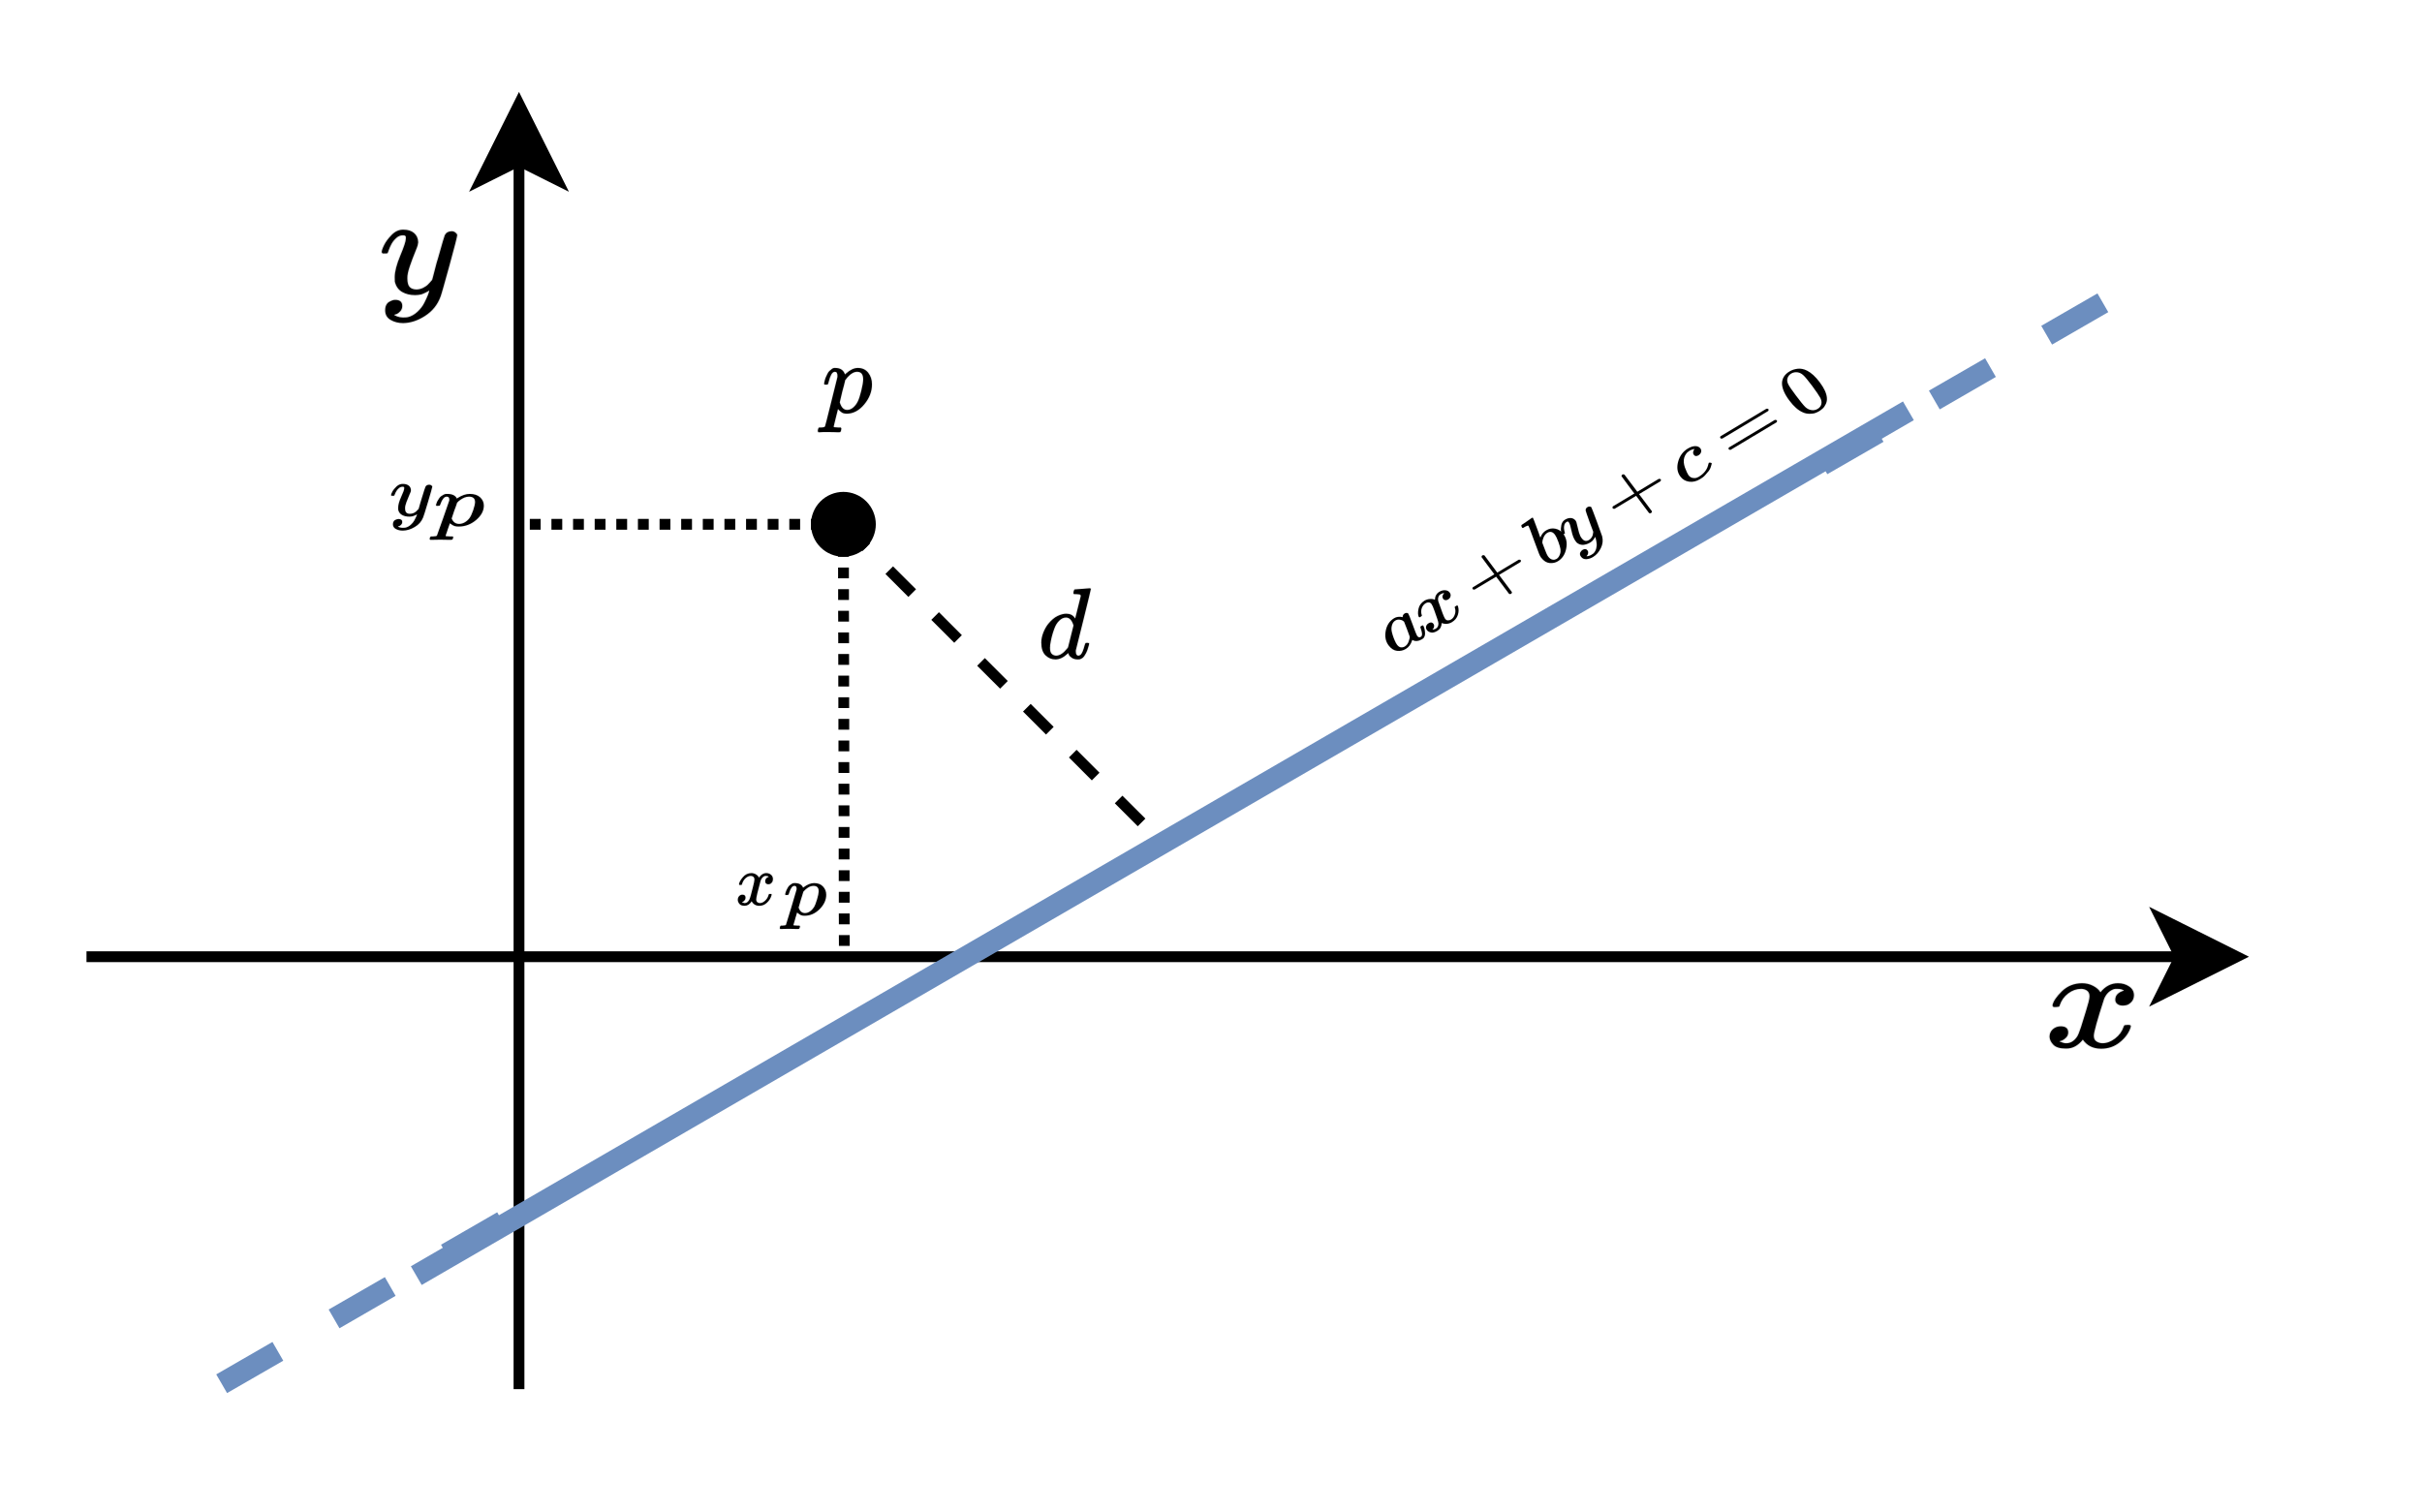 <?xml version="1.0" encoding="UTF-8" standalone="no"?>
<svg 
   width="168pt"
   height="104.88pt"
   viewBox="0 0 168 104.88"
   version="1.1"
   id="svg65"
   xmlns="http://www.w3.org/2000/svg"
   xmlns:svg="http://www.w3.org/2000/svg" content="%3Cmxfile%20host%3D%22app.diagrams.net%22%20modified%3D%222022-09-08T10%3A57%3A49.348Z%22%20agent%3D%225.0%20(X11%3B%20Linux%20x86_64)%20AppleWebKit%2F537.36%20(KHTML%2C%20like%20Gecko)%20Chrome%2F104.0.0.0%20Safari%2F537.36%22%20version%3D%2220.2.8%22%20etag%3D%22s2ihhKYP_UrUX2OHoMoJ%22%20type%3D%22device%22%3E%3Cdiagram%20id%3D%22LfcBObEYhQAdBskmr8XN%22%3E7Zlbc9sqEIB%2FjR%2BbAaGbH%2BskbR%2FamcykMz3n6QyRsEUjCw3CidVff0CAJYTcuK2VJtO%2BJGLFRbvfsrvgBbrc7t9zXBefWE7KRQDy%2FQJdLYIgBZH8qwStFgRJkGjJhtNcy2AvuKXfiBECI93RnDROR8FYKWjtCjNWVSQTjgxzzh7dbmtWuqvWeEM8wW2GS1%2F6heaiMHpZLZT8A6Gbwq4M46V%2Bc4ez%2Bw1nu8qsV7GK6DdbbKcxkzcFztmjFnVqo%2BsFuuSMCf203V%2BSUpnVWkzb5t2Rt4dP5qQSpwwI9IAHXO6M1ua7RGvNoDSpTTfCBdlPGR%2Ff2e7A%2FwR4UEz6CmFbIngru9iJguWFcRXjKW9gZH3gsTd8AE2vYmh0ux42sDeH%2BXut5YNRfNoIyNO5g0fUa7BAK8ZFwTaswuVHxmophFL4lQjRGqfFO8GkqBDb0rzNcVN041WjEZzdH3xISUiVv1UeKpudc3SSd1R9Ybci2VPxj3q%2BiBEy7X%2B7dgJs%2B2o%2F6HzVDho3hFNpBMKNTKtHcs%2Fde0QWO9vxzNmGPjZOSizogzvXlPnN0BtG5So9bgAc2MkIoMB8Q4QZNPTc0TypO000mkZr4k3TucJBmZO8I3x6iwxwZiVuGpq53uC606k4fNMPdoPVd7gZrOwXCYWuZb0tdsS0R%2Bd5guxPIIn%2BGCSt6%2Bw%2FiiAYbbbxPOdDEk8gkTsn3Ot%2FHh%2BZR4RLBJd0Uylc0uQqdK1UtqEyHb81L7Y0z9XwFScN%2FWYyjqJXq%2B%2FvNIpWi%2BhKzSUDcqNjcx%2BAL1nJeB9x1zLcjkQymQlMq1HgnMh6JziGHRC5uS3xE1s84TfoDGktOYKk%2FVORPIPNUz8QyaBya5p9IXHdS1e%2Fu9hQw2%2BwkISrbkQA4EsrGkYpab7MsvwuP2O%2B8wKbNr%2BPcS13gpkxPYHqi%2BKXgAuQLtM0iUMQhssQjbLSRRiDOAlhlCCAwrng2kPF9%2BoGeSCr1eMjbrsYplDcE5EVxqwmhMU2xhF%2B%2FUB0qIOTcW8ipg2Dpa5FBBbD4Dmo33XoHVT0q6bC9Wem7aHHz5C2YjdrocjLWnAigsIzRFAIj6Wt%2F%2BrXlLgG2zWeh1HiILKp54mC9BznZTh1a9AVe38RuYjQ0mEUh8%2FHCB1hlL9SQumzBLrQL89nIzR1saDQvNY9NBOh0CUEk%2BcjNHXPoNBgeaqV80vtwF17eMzUk%2BqlDt2vkmBsixHK1NpvEJjpUDy6lkD%2BrkvnYjp1UXH87sjY6OjF0dCeiwDlmKTrzDO%2BfBNnKblbe4V98JIvn2wSg%2B4GHFd5p15GHX4fGVGfodCfuvr4vZCdI99LJw5jF7kt%2F3%2BYeDqqUecjnv4l%2FkvE3RP5T9%2F5jwpeCKIzEZfN%2FldR3b3%2F1Rld%2Fw8%3D%3C%2Fdiagram%3E%3C%2Fmxfile%3E">
  <defs
     id="defs5">
    <clipPath
       id="clip-0">
      <path
         clip-rule="nonzero"
         d="M 7 7 L 154 7 L 154 103.5 L 7 103.5 Z M 7 7 "
         id="path2" />
    </clipPath>
  </defs>
  <path
     fill-rule="nonzero"
     fill="rgb(0%, 0%, 0%)"
     fill-opacity="1"
     d="M 58.766 36.109 L 60.355 37.699 L 59.824 38.23 L 58.234 36.641 M 61.945 39.293 L 63.539 40.883 L 63.008 41.414 L 61.418 39.82 M 65.129 42.473 L 66.719 44.066 L 66.191 44.594 L 64.598 43.004 M 68.312 45.656 L 69.902 47.246 L 69.371 47.777 L 67.781 46.188 M 71.492 48.836 L 73.086 50.43 L 72.555 50.961 L 70.961 49.367 M 74.676 52.02 L 76.266 53.609 L 75.734 54.141 L 74.145 52.551 M 77.855 55.203 L 79.449 56.793 L 78.918 57.324 L 77.328 55.73 M 81.039 58.383 L 81.266 58.609 L 80.734 59.141 L 80.508 58.914 "
     id="path7" />
  <path
     fill="none"
     stroke-width="1"
     stroke-linecap="butt"
     stroke-linejoin="miter"
     stroke="rgb(0%, 0%, 0%)"
     stroke-opacity="1"
     stroke-miterlimit="10"
     d="M 47.5 128 L 47.5 14.37 "
     transform="matrix(0.75, 0, 0, 0.75, 0.375, 0.375)"
     id="path9" />
  <path
     fill-rule="nonzero"
     fill="rgb(0%, 0%, 0%)"
     fill-opacity="1"
     stroke-width="1"
     stroke-linecap="butt"
     stroke-linejoin="miter"
     stroke="rgb(0%, 0%, 0%)"
     stroke-opacity="1"
     stroke-miterlimit="10"
     d="M 47.5 9.12 L 51 16.12 L 47.5 14.37 L 44 16.12 Z M 47.5 9.12 "
     transform="matrix(0.75, 0, 0, 0.75, 0.375, 0.375)"
     id="path11" />
  <path
     fill="none"
     stroke-width="1"
     stroke-linecap="butt"
     stroke-linejoin="miter"
     stroke="rgb(0%, 0%, 0%)"
     stroke-opacity="1"
     stroke-miterlimit="10"
     d="M 7.5 88 L 201.13 88 "
     transform="matrix(0.75, 0, 0, 0.75, 0.375, 0.375)"
     id="path13" />
  <path
     fill-rule="nonzero"
     fill="rgb(0%, 0%, 0%)"
     fill-opacity="1"
     stroke-width="1"
     stroke-linecap="butt"
     stroke-linejoin="miter"
     stroke="rgb(0%, 0%, 0%)"
     stroke-opacity="1"
     stroke-miterlimit="10"
     d="M 206.38 88 L 199.38 91.5 L 201.13 88 L 199.38 84.5 Z M 206.38 88 "
     transform="matrix(0.75, 0, 0, 0.75, 0.375, 0.375)"
     id="path15" />
  <path
     fill-rule="nonzero"
     fill="rgb(0%, 0%, 0%)"
     fill-opacity="1"
     stroke-width="10.169"
     stroke-linecap="butt"
     stroke-linejoin="miter"
     stroke="rgb(0%, 0%, 0%)"
     stroke-opacity="0.137"
     stroke-miterlimit="4"
     d="M 51.97 289.06 C 56.605 316.989 74.811 349.245 105.926 385.828 C 137.373 422.804 176.102 441.292 222.114 442.079 C 245.285 442.079 266.801 436.178 286.001 423.984 C 305.2 412.183 319.764 396.842 329.033 379.14 C 356.838 420.837 390.602 442.079 429.994 442.079 C 454.82 442.079 476.005 434.605 493.88 420.05 C 512.086 405.496 521.355 385.828 522.017 361.046 C 522.017 341.771 517.382 326.036 508.114 313.842 C 498.514 302.041 489.577 294.567 480.97 291.813 C 472.364 289.453 464.751 287.88 458.13 287.88 C 445.22 287.88 434.959 291.813 427.014 298.894 C 419.07 306.368 415.098 315.809 415.098 328.003 C 415.098 358.685 431.649 379.534 465.082 390.941 C 457.799 399.595 444.227 403.922 425.028 403.922 C 416.422 403.922 410.132 403.529 406.16 401.956 C 380.672 391.335 362.135 369.306 349.887 335.87 C 310.165 188.751 289.973 102.604 289.973 77.822 C 289.973 59.334 295.269 45.96 305.862 38.092 C 316.785 29.832 328.371 25.898 340.95 25.898 C 365.776 25.898 389.94 36.912 414.105 58.941 C 437.938 80.969 454.489 108.111 463.095 139.974 C 465.082 146.661 467.068 150.202 469.054 150.988 C 471.04 151.775 476.336 152.168 484.943 152.955 L 488.915 152.955 C 498.845 152.955 504.142 150.202 504.142 145.088 C 504.142 144.301 503.48 140.761 502.156 134.074 C 491.232 95.917 470.709 62.481 439.924 32.979 C 409.47 3.476 373.72 -11.078 333.005 -11.078 C 286.332 -11.078 250.913 10.163 227.079 51.86 C 199.605 10.557 168.489 -9.898 133.07 -9.898 L 127.112 -9.898 C 94.341 -9.898 70.838 -1.244 56.936 16.064 C 43.033 33.372 35.751 51.86 35.088 71.135 C 35.088 92.377 41.378 109.685 53.957 123.059 C 66.535 136.434 81.762 143.121 98.975 143.121 C 127.774 143.121 142.007 128.96 142.007 101.031 C 142.007 87.656 138.035 75.855 130.091 66.021 C 122.146 56.187 114.202 49.5 106.919 45.96 C 99.637 42.813 95.334 40.846 94.01 40.846 L 91.031 40.059 C 91.031 39.272 93.017 38.092 96.989 36.126 C 100.961 34.159 106.257 31.798 112.878 29.045 C 119.829 26.291 126.119 25.505 132.077 25.898 C 155.91 25.898 176.764 40.846 193.977 71.135 C 199.936 81.756 207.549 104.178 217.149 139.187 C 226.417 173.804 235.686 209.6 244.954 246.97 C 254.223 284.339 259.519 306.368 260.843 313.055 C 264.484 331.15 266.139 344.131 266.139 351.998 C 266.139 370.486 260.843 383.861 250.913 392.121 C 240.982 399.989 229.727 403.922 217.149 403.922 C 190.336 403.922 165.179 393.302 142.007 372.06 C 118.505 350.818 102.285 323.282 93.017 289.846 C 91.693 283.946 90.038 280.799 88.051 280.012 C 86.065 279.226 80.769 278.832 72.163 278.045 L 57.929 278.045 C 53.957 281.979 51.97 285.519 51.97 289.06 Z M 51.97 289.06 "
     transform="matrix(0.012, 0, 0, -0.01, 141.75, 72.64)"
     id="path17" />
  <path
     fill-rule="nonzero"
     fill="rgb(0%, 0%, 0%)"
     fill-opacity="1"
     stroke-width="11.2"
     stroke-linecap="butt"
     stroke-linejoin="miter"
     stroke="rgb(0%, 0%, 0%)"
     stroke-opacity="0.133"
     stroke-miterlimit="4"
     d="M 21.146 286.817 C 21.146 296.189 25.886 312.309 36.094 335.176 C 45.938 357.668 61.979 381.285 83.854 406.026 C 106.094 430.768 130.521 442.764 157.865 442.014 C 185.208 442.014 207.448 434.517 223.854 419.147 C 240.625 403.777 249.375 382.409 250.104 355.044 C 248.646 342.298 247.552 335.176 246.823 334.051 C 246.823 332.177 241.719 316.807 231.146 287.942 C 220.208 259.452 209.271 226.838 197.969 190.85 C 186.667 154.863 181.198 126.372 181.927 105.005 C 181.927 76.514 186.667 56.271 196.146 45.025 C 205.261 33.779 219.479 27.781 238.073 27.031 C 253.386 27.031 267.604 30.78 281.094 37.903 C 294.219 45.4 304.792 52.898 312.083 61.145 C 319.375 69.017 328.49 79.888 339.063 94.133 C 339.063 94.508 340.521 101.256 344.167 114.002 C 347.448 126.747 351.823 146.24 358.021 172.856 C 363.854 199.847 370.417 224.214 376.979 247.081 C 402.5 347.172 416.354 399.279 418.906 404.152 C 427.656 422.146 441.875 431.143 461.927 431.143 C 470.677 431.143 477.604 428.519 483.073 424.02 C 488.177 419.147 491.823 415.398 494.01 412.024 C 495.833 408.65 496.563 405.652 495.833 403.027 C 495.833 394.405 479.792 324.304 446.979 193.099 C 414.167 61.52 395.573 -10.456 390.833 -22.827 C 372.24 -78.307 340.156 -122.167 293.854 -155.156 C 247.917 -187.77 201.979 -204.264 156.042 -205.014 C 126.146 -205.014 99.531 -197.517 76.927 -182.897 C 54.323 -168.277 43.021 -146.159 43.021 -116.919 C 43.021 -102.299 45.208 -89.929 49.948 -80.182 C 54.688 -70.06 60.886 -62.563 68.906 -58.064 C 76.927 -53.191 83.49 -49.817 88.958 -47.943 C 94.427 -46.069 99.896 -44.944 106.094 -44.944 C 135.261 -44.944 149.844 -58.814 149.844 -86.93 C 149.844 -100.425 145.833 -112.046 138.177 -122.167 C 130.156 -131.914 122.5 -138.662 114.844 -142.036 C 107.552 -145.409 103.177 -146.909 102.083 -146.909 L 99.167 -148.034 C 100.261 -151.407 106.823 -155.156 118.125 -160.029 C 129.427 -164.528 140.729 -167.152 152.031 -167.152 L 160.052 -167.152 C 171.354 -167.152 180.104 -166.402 185.938 -164.903 C 208.177 -158.905 228.229 -146.159 246.823 -127.041 C 265.781 -107.547 280 -86.93 289.844 -65.187 C 300.052 -43.07 307.708 -24.326 313.177 -8.956 C 318.281 6.413 320.833 16.16 320.833 21.033 L 315 16.91 C 310.99 14.286 304.792 10.537 296.042 6.039 C 287.292 1.165 278.542 -2.583 270.156 -5.957 C 256.667 -9.331 243.542 -10.831 231.146 -10.831 C 200.156 -10.831 173.177 -3.708 149.844 10.912 C 126.511 25.532 111.198 49.149 103.906 82.137 C 103.177 86.636 103.177 97.132 103.177 112.877 C 103.177 151.114 114.844 200.597 138.177 262.076 C 161.511 323.18 173.177 362.166 173.177 379.036 C 173.177 379.785 173.177 380.16 173.177 380.91 C 173.177 386.908 173.177 391.032 173.177 392.906 C 173.177 395.155 171.719 397.404 169.167 400.028 C 166.25 402.653 162.604 404.152 157.865 404.152 L 153.854 404.152 C 138.542 404.152 124.688 397.779 111.927 385.034 C 99.167 372.288 89.323 358.793 82.031 344.173 C 74.74 329.178 68.906 315.308 64.896 302.187 C 60.886 288.692 58.333 281.194 56.875 280.07 C 55.781 278.57 50.313 277.82 40.833 277.82 L 26.979 277.82 C 22.969 281.944 21.146 284.943 21.146 286.817 Z M 21.146 286.817 "
     transform="matrix(0.011, 0, 0, -0.01, 26.25, 20.36)"
     id="path19" />
  <path
     fill-rule="nonzero"
     fill="rgb(0%, 0%, 0%)"
     fill-opacity="1"
     d="M 58.5 36.75 L 57.75 36.75 L 57.75 36 L 58.5 36 M 57 36.75 L 56.25 36.75 L 56.25 36 L 57 36 M 55.5 36.75 L 54.75 36.75 L 54.75 36 L 55.5 36 M 54 36.75 L 53.25 36.75 L 53.25 36 L 54 36 M 52.5 36.75 L 51.75 36.75 L 51.75 36 L 52.5 36 M 51 36.75 L 50.25 36.75 L 50.25 36 L 51 36 M 49.5 36.75 L 48.75 36.75 L 48.75 36 L 49.5 36 M 48 36.75 L 47.25 36.75 L 47.25 36 L 48 36 M 46.5 36.75 L 45.75 36.75 L 45.75 36 L 46.5 36 M 45 36.75 L 44.25 36.75 L 44.25 36 L 45 36 M 43.5 36.75 L 42.75 36.75 L 42.75 36 L 43.5 36 M 42 36.75 L 41.25 36.75 L 41.25 36 L 42 36 M 40.5 36.75 L 39.75 36.75 L 39.75 36 L 40.5 36 M 39 36.75 L 38.25 36.75 L 38.25 36 L 39 36 M 37.5 36.75 L 36.75 36.75 L 36.75 36 L 37.5 36 "
     id="path21" />
  <path
     fill-rule="nonzero"
     fill="rgb(0%, 0%, 0%)"
     fill-opacity="1"
     d="M 58.875 36.375 L 58.875 37.125 L 58.125 37.125 L 58.125 36.375 M 58.879 37.875 L 58.879 38.625 L 58.129 38.625 L 58.129 37.875 M 58.883 39.375 L 58.883 40.125 L 58.133 40.125 L 58.133 39.375 M 58.887 40.875 L 58.887 41.625 L 58.137 41.625 L 58.137 40.875 M 58.887 42.375 L 58.891 43.125 L 58.141 43.125 L 58.137 42.375 M 58.891 43.875 L 58.895 44.625 L 58.145 44.625 L 58.141 43.875 M 58.895 45.375 L 58.898 46.125 L 58.148 46.125 L 58.145 45.375 M 58.898 46.875 L 58.898 47.625 L 58.148 47.625 L 58.148 46.875 M 58.902 48.375 L 58.902 49.125 L 58.152 49.125 L 58.152 48.375 M 58.906 49.875 L 58.906 50.625 L 58.156 50.625 L 58.156 49.875 M 58.91 51.375 L 58.91 52.125 L 58.16 52.125 L 58.16 51.375 M 58.91 52.875 L 58.914 53.625 L 58.164 53.625 L 58.16 52.875 M 58.914 54.375 L 58.918 55.125 L 58.168 55.125 L 58.164 54.375 M 58.918 55.875 L 58.922 56.625 L 58.172 56.625 L 58.168 55.875 M 58.922 57.375 L 58.922 58.125 L 58.172 58.125 L 58.172 57.375 M 58.926 58.875 L 58.926 59.625 L 58.176 59.625 L 58.176 58.875 M 58.93 60.375 L 58.93 61.125 L 58.18 61.125 L 58.18 60.375 M 58.934 61.875 L 58.934 62.625 L 58.184 62.625 L 58.184 61.875 M 58.934 63.375 L 58.938 64.125 L 58.188 64.125 L 58.184 63.375 M 58.938 64.875 L 58.941 65.625 L 58.191 65.625 L 58.188 64.875 M 58.941 66.375 L 58.941 66.719 L 58.191 66.723 L 58.191 66.375 "
     id="path23" />
  <path
     fill-rule="nonzero"
     fill="rgb(0%, 0%, 0%)"
     fill-opacity="1"
     d="M 60.75 36.375 C 60.75 36.672 60.691 36.961 60.578 37.234 C 60.465 37.512 60.301 37.754 60.09 37.965 C 59.879 38.176 59.637 38.34 59.359 38.453 C 59.086 38.566 58.797 38.625 58.5 38.625 C 58.203 38.625 57.914 38.566 57.641 38.453 C 57.363 38.34 57.121 38.176 56.91 37.965 C 56.699 37.754 56.535 37.512 56.422 37.234 C 56.309 36.961 56.25 36.672 56.25 36.375 C 56.25 36.078 56.309 35.789 56.422 35.516 C 56.535 35.238 56.699 34.996 56.91 34.785 C 57.121 34.574 57.363 34.41 57.641 34.297 C 57.914 34.184 58.203 34.125 58.5 34.125 C 58.797 34.125 59.086 34.184 59.359 34.297 C 59.637 34.41 59.879 34.574 60.09 34.785 C 60.301 34.996 60.465 35.238 60.578 35.516 C 60.691 35.789 60.75 36.078 60.75 36.375 Z M 60.75 36.375 "
     id="path25" />
  <path
     fill-rule="nonzero"
     fill="rgb(0%, 0%, 0%)"
     fill-opacity="1"
     stroke-width="20.399"
     stroke-linecap="butt"
     stroke-linejoin="miter"
     stroke="rgb(0%, 0%, 0%)"
     stroke-opacity="0.067"
     stroke-miterlimit="4"
     d="M 20.867 286.85 C 20.867 296.176 26.179 312.285 36.14 335.175 C 46.1 358.066 62.037 380.957 83.951 406.392 C 105.864 430.978 130.434 442.848 158.324 442 C 185.549 442 207.463 434.37 224.064 419.109 C 240.665 403.848 249.297 382.653 249.961 354.675 C 248.633 341.958 247.969 335.175 247.305 334.328 C 247.305 331.784 241.993 316.524 230.704 287.698 C 220.079 259.72 209.455 226.655 198.166 191.047 C 186.877 154.591 181.565 126.614 182.229 105.418 C 182.229 76.593 186.877 56.245 196.174 45.224 C 205.471 33.354 219.415 27.42 238.009 27.42 C 253.282 27.42 267.891 30.811 281.171 37.593 C 294.452 45.224 304.413 52.854 311.717 61.332 C 319.022 68.962 328.318 79.984 338.943 94.397 C 338.943 94.397 340.935 101.179 344.255 113.896 C 347.576 126.614 352.224 146.113 358.2 173.243 C 364.177 199.525 370.153 224.112 376.794 247.003 C 402.027 347.045 416.636 399.609 419.292 403.848 C 427.925 421.652 441.87 430.978 461.791 430.978 C 470.424 430.978 477.728 428.435 483.04 424.196 C 488.353 419.109 491.673 415.718 494.329 412.326 C 496.321 408.935 496.985 405.544 496.321 403 C 496.321 394.522 479.72 324.154 447.182 192.743 C 414.644 61.332 395.387 -10.732 390.738 -22.601 C 372.145 -78.557 340.271 -122.643 293.788 -154.86 C 247.969 -187.925 202.15 -204.033 156.331 -204.881 C 125.785 -204.881 99.888 -197.251 77.31 -182.838 C 54.069 -168.425 42.78 -146.382 42.78 -116.709 C 42.78 -102.296 45.436 -89.579 50.085 -80.253 C 54.733 -70.079 60.709 -62.449 68.678 -58.21 C 77.31 -53.123 83.951 -49.731 89.263 -48.036 C 94.575 -46.34 99.888 -44.645 105.864 -44.645 C 135.082 -44.645 149.691 -59.057 149.691 -87.035 C 149.691 -100.6 145.707 -111.622 137.738 -121.795 C 129.77 -131.969 122.465 -138.752 115.161 -142.143 C 107.856 -145.534 103.208 -147.23 101.88 -147.23 L 99.224 -148.078 C 100.552 -151.469 106.528 -155.708 117.817 -159.947 C 129.106 -165.034 140.394 -166.73 151.683 -166.73 L 160.316 -166.73 C 171.604 -166.73 180.237 -166.73 186.213 -165.034 C 208.127 -159.099 228.048 -146.382 247.305 -126.882 C 265.898 -107.383 279.843 -87.035 289.804 -64.992 C 299.765 -42.949 307.733 -24.297 313.045 -9.036 C 318.358 6.224 321.014 16.398 321.014 20.637 L 315.038 17.246 C 311.053 14.702 304.413 10.463 295.78 6.224 C 287.148 1.137 278.515 -2.254 269.883 -5.645 C 256.602 -9.036 243.985 -10.732 230.704 -10.732 C 200.158 -10.732 173.597 -3.95 149.691 11.311 C 126.449 25.724 111.176 49.463 103.872 81.68 C 103.208 86.766 103.208 96.94 103.208 113.049 C 103.208 151.2 114.497 200.373 137.738 262.264 C 161.644 323.306 172.932 362.305 172.932 379.262 C 172.932 379.262 172.932 380.11 172.932 380.957 C 172.932 386.892 172.932 391.131 172.932 392.827 C 172.932 395.37 171.604 397.066 168.948 399.609 C 166.292 403 162.972 403.848 158.324 403.848 L 153.675 403.848 C 138.402 403.848 124.457 397.914 111.841 385.196 C 99.224 372.479 89.263 358.914 81.959 343.654 C 74.654 329.241 68.678 315.676 64.694 302.111 C 60.709 288.546 58.053 280.915 56.725 280.068 C 55.397 278.372 50.085 278.372 40.788 278.372 L 26.843 278.372 C 22.859 281.763 20.867 285.155 20.867 286.85 Z M 20.867 286.85 "
     transform="matrix(0.006, 0, 0, -0.005, 27.002, 35.786)"
     id="path27" />
  <path
     fill-rule="nonzero"
     fill="rgb(0%, 0%, 0%)"
     fill-opacity="1"
     stroke-width="17.879"
     stroke-linecap="butt"
     stroke-linejoin="miter"
     stroke="rgb(0%, 0%, 0%)"
     stroke-opacity="0.074"
     stroke-miterlimit="4"
     d="M 23.177 286.796 C 23.759 289.025 24.341 291.997 24.923 294.969 C 25.504 298.684 27.25 305.372 30.16 317.26 C 32.488 328.406 35.98 338.809 40.054 347.725 C 44.128 357.385 48.784 368.53 55.186 381.162 C 61.005 393.794 67.407 403.453 74.973 410.884 C 82.539 418.314 91.269 425.745 101.162 433.175 C 111.056 440.606 122.114 443.578 133.753 442.092 C 183.804 442.092 215.813 420.543 229.781 378.19 L 240.256 387.107 C 281.577 423.516 320.57 442.092 357.817 442.092 C 401.466 442.092 435.221 426.488 460.246 395.28 C 484.689 363.329 496.911 325.434 496.911 280.851 C 496.911 208.776 471.885 142.645 421.253 81.716 C 370.62 21.529 313.004 -9.679 248.986 -9.679 C 234.436 -9.679 221.051 -8.193 209.993 -3.734 C 202.427 -0.762 194.862 4.439 186.714 11.127 C 179.148 17.814 172.746 23.015 168.09 28.217 L 161.107 35.647 C 160.525 35.647 152.959 6.668 138.991 -51.289 C 125.024 -108.503 118.04 -137.482 118.04 -138.225 C 118.04 -141.94 120.95 -144.17 126.188 -144.913 C 131.425 -145.656 143.647 -146.399 162.852 -147.885 L 187.878 -147.885 C 191.952 -152.343 194.28 -155.315 194.28 -156.801 C 194.28 -158.287 193.116 -164.232 190.788 -174.634 C 189.042 -182.808 186.714 -188.009 184.968 -190.238 C 183.222 -191.724 178.566 -193.21 172.164 -193.953 C 170.418 -193.953 166.926 -193.953 161.107 -193.953 C 155.287 -193.953 143.647 -193.953 126.77 -193.21 C 110.474 -192.467 89.523 -191.724 65.079 -191.724 C 18.521 -191.724 -11.16 -192.467 -23.964 -193.953 L -32.112 -193.953 C -36.768 -189.495 -39.096 -185.78 -39.096 -182.808 C -37.932 -164.975 -33.276 -153.086 -25.71 -147.885 L -5.923 -147.885 C 16.775 -147.142 29.578 -143.426 33.07 -135.996 C 34.816 -132.281 55.186 -52.032 94.178 103.264 C 132.589 258.56 152.959 341.038 155.287 349.954 C 155.869 353.67 155.869 358.128 155.869 364.072 C 155.869 391.565 147.721 404.94 130.843 404.94 C 116.294 404.94 104.072 396.023 94.178 376.704 C 84.285 358.128 76.137 338.066 70.899 315.774 C 65.661 294.226 61.587 282.337 59.26 280.108 C 57.514 278.622 52.276 277.879 42.964 277.879 L 28.996 277.879 C 24.923 282.337 23.177 285.31 23.177 286.796 Z M 177.984 101.778 C 192.534 51.251 217.559 25.987 251.896 25.987 C 272.265 25.987 291.471 33.418 310.094 49.022 C 328.718 64.626 343.849 83.945 356.071 106.979 C 367.71 130.013 379.932 165.68 392.154 214.72 C 403.793 264.504 410.195 300.913 410.777 324.691 L 410.777 330.635 C 410.777 380.419 390.408 404.94 350.251 404.94 C 342.685 404.94 335.119 404.197 328.136 401.967 C 320.57 399.738 313.586 396.766 306.02 393.051 C 298.455 389.336 292.053 384.877 286.233 379.676 C 279.831 375.218 274.593 370.017 268.773 364.815 C 263.536 359.614 258.88 354.413 254.224 349.954 C 249.568 345.496 245.494 341.038 243.166 335.837 C 240.256 331.378 237.928 327.663 235.018 326.177 L 232.108 321.719 C 232.108 320.976 230.944 316.517 229.199 308.344 C 226.871 299.427 223.379 284.567 218.141 263.761 C 212.903 243.699 208.247 225.866 204.173 211.748 C 186.714 141.159 177.984 104.75 177.984 101.778 Z M 177.984 101.778 "
     transform="matrix(0.007, 0, 0, -0.005, 30.079, 36.48)"
     id="path29" />
  <path
     fill-rule="nonzero"
     fill="rgb(0%, 0%, 0%)"
     fill-opacity="1"
     stroke-width="21.862"
     stroke-linecap="butt"
     stroke-linejoin="miter"
     stroke="rgb(0%, 0%, 0%)"
     stroke-opacity="0.063"
     stroke-miterlimit="4"
     d="M 52.141 289.393 C 56.411 317.371 74.914 349.588 106.227 386.044 C 137.54 422.5 175.969 441.152 222.227 442 C 245 442 266.35 436.065 286.276 424.195 C 305.491 412.326 319.724 397.065 328.976 379.261 C 356.73 420.804 390.89 442 430.031 442 C 454.939 442 476.289 434.369 494.08 419.956 C 511.872 405.544 521.123 386.044 521.835 360.61 C 521.835 341.958 517.565 325.849 508.313 313.98 C 498.35 302.11 489.81 294.48 481.27 291.937 C 472.019 289.393 464.902 287.698 457.786 287.698 C 445.688 287.698 435.013 291.937 427.184 298.719 C 418.645 306.35 415.086 315.675 415.086 328.393 C 415.086 358.914 431.454 379.261 464.902 391.131 C 457.786 399.609 444.264 403.848 425.049 403.848 C 416.51 403.848 410.105 403 405.835 402.152 C 380.927 391.131 361.712 369.088 350.325 336.023 C 309.761 188.504 289.834 102.874 289.834 78.288 C 289.834 59.636 295.528 46.071 306.203 37.593 C 316.877 29.963 328.264 25.724 341.074 25.724 C 365.982 25.724 390.178 36.745 413.663 58.788 C 437.859 80.831 454.227 107.961 462.767 140.178 C 464.902 146.961 467.037 150.352 469.172 151.2 C 471.307 152.048 476.289 152.048 484.829 152.895 L 489.099 152.895 C 499.062 152.895 504.044 150.352 504.044 145.265 C 504.044 144.417 503.332 141.026 501.909 134.244 C 491.234 96.092 470.596 62.179 439.994 33.354 C 409.393 3.68 373.81 -10.732 333.246 -10.732 C 286.276 -10.732 250.693 9.615 227.208 52.006 C 199.454 10.463 168.141 -9.885 133.27 -9.885 L 126.865 -9.885 C 94.128 -9.885 71.355 -1.406 57.122 16.398 C 42.889 33.354 35.772 52.006 35.061 70.658 C 35.061 92.701 41.466 109.657 54.276 123.222 C 66.374 135.939 81.319 142.722 99.11 142.722 C 127.576 142.722 141.81 129.157 141.81 101.179 C 141.81 87.614 138.251 75.744 129.711 66.419 C 121.883 56.245 114.055 49.462 106.938 46.071 C 99.822 42.68 95.552 40.984 94.128 40.984 L 91.282 40.136 C 91.282 39.289 92.705 37.593 96.975 35.897 C 101.245 34.202 106.227 31.658 113.343 29.115 C 119.748 26.571 126.153 25.724 131.846 25.724 C 156.043 25.724 176.681 40.984 193.761 70.658 C 200.165 81.679 207.994 104.57 217.245 139.33 C 226.497 173.243 235.748 209.699 245 247.003 C 254.251 284.306 259.945 306.35 260.656 313.132 C 264.215 330.936 266.35 343.653 266.35 352.131 C 266.35 370.783 260.656 384.348 250.693 391.979 C 240.73 399.609 229.343 403.848 217.245 403.848 C 190.202 403.848 165.294 393.674 141.81 371.631 C 118.325 350.436 102.668 323.306 92.705 290.241 C 91.993 284.306 89.858 280.915 87.723 280.067 C 86.3 279.22 80.607 278.372 72.067 278.372 L 57.834 278.372 C 54.276 281.763 52.141 286.002 52.141 289.393 Z M 52.141 289.393 "
     transform="matrix(0.005, 0, 0, -0.005, 51.003, 62.786)"
     id="path31" />
  <path
     fill-rule="nonzero"
     fill="rgb(0%, 0%, 0%)"
     fill-opacity="1"
     stroke-width="19.161"
     stroke-linecap="butt"
     stroke-linejoin="miter"
     stroke="rgb(0%, 0%, 0%)"
     stroke-opacity="0.071"
     stroke-miterlimit="4"
     d="M 23.164 286.796 C 23.788 289.025 24.411 291.998 25.035 294.97 C 25.659 298.685 27.53 305.372 30.025 317.261 C 32.52 328.407 36.262 338.809 40.004 347.726 C 43.747 357.385 48.736 368.531 54.974 381.163 C 61.211 393.795 67.448 403.454 74.932 410.885 C 82.417 418.315 91.149 425.745 101.128 433.176 C 111.108 440.606 121.711 443.578 134.185 442.092 C 184.082 442.092 215.892 420.544 230.237 378.191 L 240.217 387.107 C 281.382 423.516 320.676 442.092 358.099 442.092 C 401.135 442.092 435.439 426.488 459.764 395.281 C 484.713 363.33 497.187 325.435 497.187 280.852 C 497.187 208.777 471.615 142.646 421.094 81.716 C 370.573 21.53 313.191 -9.678 248.949 -9.678 C 234.603 -9.678 221.505 -8.192 210.278 -3.734 C 202.794 -0.761 195.309 4.44 187.201 11.127 C 179.093 17.815 172.856 23.016 167.866 28.217 L 161.005 35.648 C 160.381 35.648 152.897 6.669 139.175 -51.288 C 124.83 -108.503 117.969 -137.481 117.969 -138.225 C 117.969 -141.94 120.464 -144.169 126.077 -144.912 C 131.067 -145.655 143.541 -146.398 162.876 -147.884 L 187.825 -147.884 C 192.191 -152.342 194.062 -155.315 194.062 -156.801 C 194.062 -158.287 192.814 -164.231 190.943 -174.634 C 189.072 -182.807 187.201 -188.008 184.706 -190.238 C 182.835 -191.724 178.469 -193.21 172.232 -193.953 C 170.361 -193.953 167.242 -193.953 161.005 -193.953 C 154.768 -193.953 143.541 -193.953 126.701 -193.21 C 110.484 -192.467 89.902 -191.724 64.953 -191.724 C 18.174 -191.724 -11.14 -192.467 -24.238 -193.953 L -31.723 -193.953 C -36.713 -189.495 -39.207 -185.779 -39.207 -182.807 C -37.96 -164.974 -33.594 -153.085 -26.109 -147.884 L -6.151 -147.884 C 16.927 -147.141 29.401 -143.426 33.144 -135.995 C 35.015 -132.28 55.597 -52.031 94.268 103.265 C 132.938 258.561 152.897 340.295 154.768 349.955 C 155.392 353.67 156.015 358.128 156.015 364.073 C 156.015 391.565 147.907 404.94 131.067 404.94 C 116.098 404.94 104.247 396.024 94.268 376.705 C 84.288 358.128 76.18 338.066 71.19 315.775 C 65.577 294.227 61.834 282.338 58.716 280.109 C 57.468 278.623 52.479 277.88 43.123 277.88 L 28.777 277.88 C 25.035 282.338 23.164 285.31 23.164 286.796 Z M 177.845 101.778 C 192.814 51.252 217.139 25.988 252.067 25.988 C 272.026 25.988 291.361 33.419 310.073 49.022 C 328.784 64.626 343.753 83.945 356.228 106.98 C 368.078 130.014 379.929 165.68 391.779 214.721 C 404.254 264.505 410.491 300.914 411.114 324.692 L 411.114 330.636 C 411.114 380.42 390.532 404.94 349.99 404.94 C 342.506 404.94 335.645 404.197 328.16 401.968 C 320.676 399.739 313.191 396.767 305.707 393.052 C 298.846 389.336 291.985 384.878 285.748 379.677 C 280.134 375.218 274.521 370.017 268.908 364.816 C 263.918 359.615 258.928 354.413 253.938 349.955 C 249.572 345.497 245.83 340.295 242.712 335.837 C 240.217 331.379 237.722 327.664 235.227 326.178 L 232.108 321.719 C 232.108 320.976 230.861 316.518 228.99 308.345 C 227.119 299.428 223.376 284.567 217.763 263.762 C 212.773 243.7 207.784 225.867 204.041 211.749 C 186.577 141.16 177.845 104.751 177.845 101.778 Z M 177.845 101.778 "
     transform="matrix(0.006, 0, 0, -0.005, 54.324, 63.48)"
     id="path33" />
  <path
     fill-rule="nonzero"
     fill="rgb(0%, 0%, 0%)"
     fill-opacity="1"
     stroke-width="16.091"
     stroke-linecap="butt"
     stroke-linejoin="miter"
     stroke="rgb(0%, 0%, 0%)"
     stroke-opacity="0.09"
     stroke-miterlimit="4"
     d="M 366.268 683 C 366.81 683 390.666 684.572 437.836 688.238 C 485.548 691.381 509.404 693.476 511.03 694 C 519.163 694 522.958 691.381 522.958 686.143 C 522.958 681.429 498.56 580.857 449.764 383.905 C 401.51 187.476 376.569 86.905 374.943 83.238 C 373.859 79.048 373.316 73.81 373.859 68.048 C 373.859 39.762 383.076 26.143 402.052 26.143 C 408.016 26.667 414.522 29.81 422.113 35.048 C 436.209 48.143 449.764 80.095 462.776 130.905 C 467.114 144.524 470.367 151.334 473.077 151.857 C 474.162 152.905 477.415 152.905 482.837 152.905 L 490.969 152.905 C 501.271 152.905 506.15 150.286 506.15 145.048 C 506.15 141.905 505.066 136.143 502.897 128.81 C 494.223 95.81 484.463 68.572 473.077 48.143 C 461.692 27.191 452.475 14.095 444.884 7.81 C 437.836 2.048 428.077 -3.19 417.233 -7.905 C 411.811 -9.476 403.678 -10 392.835 -10 C 370.063 -10 351.087 -4.762 335.906 5.191 C 320.725 15.143 310.423 25.095 306.086 36.095 L 300.122 50.762 C 299.58 51.81 297.953 51.286 295.785 50.238 C 294.7 48.667 293.074 47.095 291.989 46.048 C 252.41 8.857 212.831 -10 172.168 -10 C 135.299 -10 102.768 3.095 75.117 29.81 C 46.924 56.524 32.827 98.953 32.827 157.095 C 32.827 189.048 39.876 221.524 52.888 255.048 C 66.442 288.572 82.166 316.857 101.142 340.953 C 132.588 379.191 163.493 405.381 194.939 420.048 C 226.386 434.714 254.579 442.048 280.061 442.048 C 317.472 442.048 345.123 427.905 364.099 400.143 C 367.352 395.953 368.979 394.905 368.979 395.953 C 369.521 398.572 378.738 435.238 396.088 504.905 C 413.438 575.095 422.655 611.762 423.739 615.953 C 423.739 624.857 421.57 630.095 417.233 632.191 C 412.353 633.762 399.341 635.857 378.196 636.905 L 357.051 636.905 C 353.256 641.095 351.087 643.714 351.087 644.762 C 351.087 646.334 351.629 652.619 353.256 664.143 C 356.509 676.714 360.846 683 366.268 683 Z M 352.171 325.762 C 336.448 378.667 311.508 404.857 276.808 404.857 C 253.495 404.857 231.265 394.905 210.12 373.953 C 188.433 353.524 172.168 326.286 160.24 292.762 C 140.721 240.381 127.167 185.905 119.034 128.81 C 119.034 127.238 119.034 123.572 119.034 117.81 C 119.034 112.572 118.492 108.905 117.95 105.762 C 117.95 75.905 123.913 55.476 135.841 43.953 C 147.769 32.429 162.408 26.667 179.216 26.143 C 215 26.143 251.868 50.238 289.821 97.905 L 297.953 108.905 Z M 352.171 325.762 "
     transform="matrix(0.007, 0, 0, -0.007, 72.002, 45.675)"
     id="path35" />
  <path
     fill-rule="nonzero"
     fill="rgb(0%, 0%, 0%)"
     fill-opacity="1"
     stroke-width="16.096"
     stroke-linecap="butt"
     stroke-linejoin="miter"
     stroke="rgb(0%, 0%, 0%)"
     stroke-opacity="0.09"
     stroke-miterlimit="4"
     d="M 23.054 286.927 C 23.578 289.136 24.102 291.898 25.15 295.212 C 25.674 298.525 27.246 305.705 29.866 316.751 C 32.486 328.349 36.153 338.843 39.821 348.232 C 44.013 357.069 49.252 368.115 55.016 380.817 C 60.779 393.52 67.591 403.462 74.926 411.194 C 82.262 418.374 91.169 425.553 101.124 432.733 C 111.079 440.465 122.083 443.227 134.134 442.122 C 183.91 442.122 215.871 420.583 230.018 378.056 L 239.973 386.893 C 281.366 423.897 320.663 442.122 357.864 442.122 C 401.352 442.122 435.41 426.106 460.036 395.177 C 484.662 363.696 497.237 325.588 497.237 280.852 C 497.237 209.053 471.563 142.778 420.739 82.025 C 370.439 21.273 312.803 -9.104 248.881 -10.208 C 234.21 -10.208 221.111 -7.999 210.108 -4.133 C 202.772 -0.819 194.913 4.152 187.053 10.779 C 179.194 17.407 172.907 23.482 168.191 27.9 L 160.856 36.185 C 160.332 35.08 152.996 6.361 138.849 -51.078 C 125.226 -108.517 117.891 -137.236 117.891 -137.789 C 117.891 -142.207 120.511 -144.416 125.75 -144.968 C 131.514 -145.521 143.565 -146.625 162.951 -147.73 L 188.101 -147.73 C 191.769 -152.701 193.865 -155.462 193.865 -157.119 C 193.865 -158.224 192.817 -164.299 191.245 -174.792 C 189.149 -183.077 187.053 -188.047 184.958 -190.257 C 182.862 -191.914 178.67 -193.57 171.859 -194.123 C 170.811 -194.123 167.143 -194.123 160.856 -194.123 C 155.092 -194.123 143.565 -193.57 126.798 -193.018 C 110.556 -192.466 89.597 -191.914 64.971 -191.914 C 18.339 -191.914 -11.527 -192.466 -24.102 -194.123 L -31.961 -194.123 C -36.677 -189.152 -38.773 -185.838 -38.773 -183.077 C -37.725 -164.851 -33.533 -153.253 -26.198 -147.73 L -5.763 -147.73 C 16.767 -147.178 29.866 -143.312 33.01 -136.132 C 35.106 -132.266 55.54 -52.183 93.789 103.013 C 132.562 258.208 152.996 340.5 155.092 349.889 C 155.616 353.203 156.14 358.173 156.14 364.249 C 156.14 391.311 147.757 405.118 130.99 405.118 C 116.319 405.118 103.744 395.729 93.789 376.951 C 83.834 358.173 76.498 337.738 71.259 316.199 C 65.495 294.107 61.827 281.956 59.208 279.747 C 57.636 278.643 52.396 278.09 42.965 278.09 L 28.818 278.09 C 25.15 281.956 23.054 285.27 23.054 286.927 Z M 178.146 101.908 C 192.817 51.097 217.443 26.243 252.024 26.243 C 271.935 26.243 291.321 33.423 310.184 48.888 C 328.522 64.352 344.241 83.682 355.768 106.879 C 367.819 129.523 379.87 165.422 391.921 215.129 C 403.972 264.283 410.26 300.735 410.784 325.036 L 410.784 331.111 C 410.784 380.265 390.873 405.118 350.005 405.118 C 342.669 405.118 335.334 404.014 327.998 401.805 C 320.663 400.148 313.327 396.834 305.992 392.968 C 298.657 389.102 291.845 384.684 286.082 380.265 C 279.794 375.295 274.554 370.324 268.791 364.801 C 263.551 359.83 258.836 354.86 254.12 349.889 C 249.404 345.471 245.737 340.5 243.117 336.081 C 240.497 331.111 237.877 327.797 235.258 326.14 L 232.114 322.274 C 232.114 321.169 231.066 316.751 228.97 307.914 C 226.874 299.078 223.207 284.718 217.967 263.731 C 212.727 243.296 208.012 226.175 203.82 211.815 C 186.529 141.121 178.146 104.669 178.146 101.908 Z M 178.146 101.908 "
     transform="matrix(0.007, 0, 0, -0.007, 57, 28.627)"
     id="path37" />
  <path
     fill-rule="nonzero"
     fill="rgb(0%, 0%, 0%)"
     fill-opacity="1"
     stroke-width="8.388"
     stroke-linecap="butt"
     stroke-linejoin="miter"
     stroke="rgb(0%, 0%, 0%)"
     stroke-opacity="0.063"
     stroke-miterlimit="4"
     d="M 32.901 157.03 C 33.096 224.506 58.165 288.672 108.756 349.137 C 159.346 409.602 216.935 440.604 280.132 441.181 C 313.904 441.508 343.994 424.232 370.226 392.162 C 380.397 412.154 395.981 421.666 416.061 422.154 C 424.759 422.307 432.611 419.366 438.971 413.721 C 445.704 408.752 449.007 402.25 448.88 394.216 C 449.027 385.115 436.958 332.022 412.3 234.26 C 387.27 135.823 374.728 80.311 374.029 68.117 C 374.048 50.981 376.133 40.709 380.828 35.169 C 385.523 29.629 392.729 27.078 401.7 26.165 C 408.087 26.813 414.947 29.879 421.906 34.687 C 436.399 48.464 449.579 80.156 462.841 130.727 C 466.97 144.455 470.054 151.605 472.738 151.786 C 474.13 152.747 477.833 153.214 482.828 152.9 L 487.177 152.977 C 499.204 152.921 506.037 149.694 506.384 144.078 C 505.811 139.917 504.292 130.921 500.809 116.803 C 497.698 103.361 490.958 84.901 480.688 63.166 C 471.064 41.041 460.074 24.247 448.739 13.07 C 440.56 4.492 429.798 -2.525 417.097 -8.371 C 411.356 -9.41 403.304 -9.953 392.941 -10.002 C 370.551 -9.994 351.144 -4.579 335.639 4.787 C 320.508 14.829 310.745 25.233 306.35 36 L 299.843 50.746 C 299.57 51.812 297.532 51.241 296.14 50.279 C 294.375 48.641 293.629 47.289 291.864 45.652 C 252.663 8.949 212.796 -10.227 171.718 -9.745 C 135.261 -10.253 102.934 2.967 74.736 29.915 C 47.185 56.473 32.933 99.33 32.901 157.03 Z M 351.171 327.968 C 350.725 331.842 349.459 338.916 346.083 349.968 C 342.707 361.02 334.981 371.996 323.007 384.637 C 311.033 397.278 296.075 404.512 277.387 404.986 C 253.331 405.098 231.36 394.939 210.081 373.546 C 188.529 353.219 171.945 326.286 159.683 293.137 C 140.954 240.462 127.12 185.731 119.2 129.23 C 118.727 126.812 119.174 122.937 118.874 117.711 C 118.574 112.485 119.02 108.61 117.528 105.906 C 118.14 75.795 123.974 55.147 136.048 44.248 C 147.749 32.673 162.435 26.505 179.457 26.136 C 204.532 26.309 229.187 36.65 253.523 58.9 C 278.505 80.76 293.198 98.021 298.246 110.292 C 299.365 112.32 308.124 148.487 325.068 216.66 C 341.739 285.899 350.225 323.132 351.171 327.968 Z M 351.171 327.968 "
     transform="matrix(0.005, -0.003, -0.003, -0.004, 96.623, 45.497)"
     id="path39" />
  <path
     fill-rule="nonzero"
     fill="rgb(0%, 0%, 0%)"
     fill-opacity="1"
     stroke-width="8.388"
     stroke-linecap="butt"
     stroke-linejoin="miter"
     stroke="rgb(0%, 0%, 0%)"
     stroke-opacity="0.063"
     stroke-miterlimit="4"
     d="M 52.203 289.044 C 56.486 317.099 74.389 349.544 105.911 386.379 C 137.061 422.538 175.909 441.429 222.082 442.376 C 245.119 441.978 266.837 436.068 285.844 423.685 C 305.224 411.977 319.41 397.099 329.046 378.66 C 356.892 421.321 390.845 442.267 430.259 441.89 C 454.315 441.778 476.306 434.802 493.821 419.714 C 511.709 405.303 521.619 385.798 521.885 361.303 C 522.077 341.359 517.202 326.279 507.804 313.931 C 498.78 302.259 489.309 294.462 481.158 292.176 C 472.633 289.215 464.854 287.605 458.194 288.023 C 445.147 287.794 434.984 291.229 427.059 298.721 C 419.134 306.212 415.011 315.913 414.692 327.822 C 415.099 358.219 431.383 379.925 465.109 391.095 C 457.93 399.939 444.437 403.583 424.73 403.772 C 416.405 404.295 410.018 403.647 405.569 401.828 C 380.914 391.488 361.946 369.6 350.33 336.06 C 310.101 188.223 289.846 103.123 289.739 77.953 C 290.032 59.751 295.246 45.786 305.855 38.476 C 316.738 30.099 328.193 25.883 341.239 26.113 C 365.295 26.001 390.323 37.017 413.64 58.982 C 437.976 81.232 454.56 108.165 462.746 140.171 C 464.811 147.035 466.676 150.415 468.714 150.986 C 470.752 151.558 476.492 152.596 485.19 152.749 L 488.893 153.216 C 499.256 153.264 503.778 150.532 504.124 144.916 C 503.751 144.24 503.552 140.756 502.133 133.501 C 490.963 96.087 470.65 62.395 439.9 33.204 C 409.15 4.014 373.559 -10.536 332.754 -11.12 C 286.307 -11.001 251.423 10.073 227.082 51.815 C 199.982 10.506 168.067 -9.869 132.629 -10.091 L 126.615 -10.063 C 93.861 -10.104 70.951 -1.671 56.593 16.015 C 42.88 33.311 35.928 51.932 35.362 71.2 C 34.896 92.21 41.264 109.994 53.718 123.199 C 66.819 136.014 81.93 143.107 98.953 142.737 C 127.731 143.378 142.289 129.176 142.355 101.197 C 141.928 87.936 137.899 75.95 129.993 66.305 C 121.715 55.985 114.655 49.435 106.776 46.083 C 99.544 42.341 95.468 41.199 93.803 41.303 L 91.392 40.056 C 91.019 39.38 92.957 38.209 96.833 35.868 C 101.082 34.202 106.623 31.756 112.81 28.92 C 120.016 26.369 126.303 25.275 132.044 26.313 C 156.099 26.201 176.333 41.015 193.762 71.043 C 199.73 81.858 207.689 104.087 216.721 139.188 C 226.398 173.898 235.803 209.674 245.308 247.193 C 254.439 284.035 259.714 306.084 261.133 313.338 C 264.171 331.331 265.889 343.811 266.016 351.846 C 266.096 370.724 261.155 383.623 250.919 391.609 C 241.055 400.271 229.6 404.488 217.199 403.868 C 190.46 403.799 165.804 393.458 141.841 371.884 C 118.897 350.595 102.314 323.662 93.009 289.628 C 91.69 284.116 89.825 280.736 87.787 280.165 C 85.749 279.593 81.027 278.841 71.957 278.012 L 58.264 278.172 C 54.115 281.58 52.003 285.559 52.203 289.044 Z M 52.203 289.044 "
     transform="matrix(0.005, -0.003, -0.003, -0.004, 99.022, 44.112)"
     id="path41" />
  <path
     fill-rule="nonzero"
     fill="rgb(0%, 0%, 0%)"
     fill-opacity="1"
     stroke-width="8.388"
     stroke-linecap="butt"
     stroke-linejoin="miter"
     stroke="rgb(0%, 0%, 0%)"
     stroke-opacity="0.063"
     stroke-miterlimit="4"
     d="M 56.078 236.823 C 56.078 236.823 56.005 241.373 55.859 250.474 C 55.985 258.509 60.734 265.554 70.005 269.867 L 369.137 270.313 L 369.033 419.984 L 369.949 569.941 C 376.463 578.623 383.049 582.755 389.063 582.727 C 397.761 582.881 404.494 577.912 409.263 567.821 L 408.55 269.936 L 706.663 270.096 C 716.726 264.918 722.34 257.921 722.213 249.887 C 722.087 241.852 716.692 235.197 707.048 230.208 L 408.935 230.048 L 408.869 -68.228 C 403.647 -77.691 397.707 -82.213 391.047 -81.795 L 389.009 -82.366 L 386.698 -81.872 C 379.019 -81.739 372.932 -77.161 369.455 -67.85 L 369.149 229.749 L 70.39 229.979 C 60.973 234.767 56.005 241.373 55.859 250.474 Z M 56.078 236.823 "
     transform="matrix(0.005, -0.003, -0.003, -0.004, 102.623, 42.033)"
     id="path43" />
  <path
     fill-rule="nonzero"
     fill="rgb(0%, 0%, 0%)"
     fill-opacity="1"
     stroke-width="8.388"
     stroke-linecap="butt"
     stroke-linejoin="miter"
     stroke="rgb(0%, 0%, 0%)"
     stroke-opacity="0.063"
     stroke-miterlimit="4"
     d="M 72.981 647.114 C 73.008 653.407 74.153 661.727 76.964 669.943 C 79.775 678.159 83.404 683.176 89.418 683.148 C 89.418 683.148 113.574 684.778 160.866 687.753 C 208.532 691.403 232.687 693.033 234.079 693.995 C 241.758 693.862 246.28 691.131 246.254 684.838 C 245.581 678.936 234.831 631.354 212.338 542.199 C 206.69 519.475 200.669 496.075 194.921 471.608 C 188.9 448.208 184.197 430.32 180.168 418.334 L 176.384 398.989 C 176.285 397.247 178.322 397.818 182.225 401.769 C 214.54 429.113 248.366 442.025 282.785 441.962 C 324.236 442.156 357.755 426.413 383.069 395.799 C 408.383 365.186 421.542 326.594 421.901 280.413 C 422.326 206.253 395.764 139.384 342.863 79.414 C 290.608 19.053 233.391 -11.273 173.252 -10.993 C 139.479 -11.319 109.463 1.406 82.185 26.898 C 54.906 52.389 40.555 93.504 39.777 149.852 L 39.63 158.953 C 39.784 173.28 42.548 192.339 48.296 216.806 C 53.398 241.663 69.87 307.418 96.692 413.785 C 130.654 545.581 147.325 614.82 146.806 623.245 C 146.933 631.28 134.459 635.211 108.838 637.169 C 105.508 637.378 102.824 637.197 101.159 637.302 L 95.791 636.94 C 89.131 637.358 84.782 637.281 82.744 636.71 C 81.079 636.815 78.495 638.376 75.911 639.937 C 73.7 642.174 72.135 644.02 72.981 647.114 Z M 336.228 324.958 L 336.255 331.251 C 335.723 380.24 315.751 404.923 275.318 405.014 C 263.29 405.071 252.082 401.928 239.754 396.758 C 228.072 391.197 216.664 384.57 206.82 376.097 C 196.976 367.623 188.152 359.435 180.719 352.209 C 173.932 344.592 167.519 337.652 163.043 329.541 L 157.275 322.21 L 136.275 235.758 C 121.322 179 114.301 138.178 113.921 114.074 C 114.06 81.544 121.732 57.984 137.855 41.935 C 148.265 31.14 162.031 26.429 178.035 25.774 C 199.779 26.156 222.124 36.992 245.068 58.28 C 261.971 73.304 274.725 91.736 285.368 114.146 C 294.992 136.271 306.335 170.877 318.104 218.744 C 330.246 267.286 335.948 302.596 336.228 324.958 Z M 336.228 324.958 "
     transform="matrix(0.005, -0.003, -0.003, -0.004, 107.159, 39.414)"
     id="path45" />
  <path
     fill-rule="nonzero"
     fill="rgb(0%, 0%, 0%)"
     fill-opacity="1"
     stroke-width="8.388"
     stroke-linecap="butt"
     stroke-linejoin="miter"
     stroke="rgb(0%, 0%, 0%)"
     stroke-opacity="0.063"
     stroke-miterlimit="4"
     d="M 20.687 287.06 C 20.541 296.161 26.163 312.593 35.787 334.718 C 45.784 357.519 62.168 380.967 83.647 405.845 C 106.144 431.008 130.527 442.415 157.913 442.093 C 185.298 441.772 207.289 434.796 224.432 419.033 C 240.928 403.66 249.073 382.517 250.158 354.824 C 248.439 342.343 248.039 335.375 247.293 334.023 C 247.193 332.281 241.945 316.525 231.275 287.821 C 220.605 259.118 209.09 227.321 197.647 190.973 C 186.577 155.301 180.902 126.284 182.014 104.884 C 181.707 76.229 186.895 55.971 196.285 44.891 C 205.675 33.811 219.341 27.358 238.029 26.883 C 253.387 26.618 267.653 30.618 281.099 37.816 C 294.546 45.014 305.036 53.097 311.822 60.714 C 318.982 69.006 328.279 79.612 338.796 93.988 C 339.169 94.664 340.214 101.242 343.971 114.294 C 347.355 126.671 352.157 146.301 358.378 173.185 C 364.226 199.394 370.347 224.537 376.641 246.871 C 402.417 346.66 416.151 399.649 419.408 403.99 C 427.813 422.345 442.006 430.895 462.086 431.382 C 470.41 430.859 477.616 428.309 483.058 424.121 C 488.126 419.256 491.902 415.173 493.74 412.26 C 496.224 408.957 497.043 405.758 496.197 402.664 C 496.07 394.629 479.672 324.324 446.729 192.814 C 414.159 61.98 395.623 -10.639 391.22 -23.301 C 372.018 -78.394 340.096 -122.198 293.789 -154.607 C 248.128 -187.407 201.701 -204.423 155.9 -204.694 C 125.831 -204.554 99.491 -197.654 77.253 -183.32 C 54.37 -168.594 43.268 -146.567 43.302 -116.846 C 42.81 -102.128 45.174 -90.038 49.75 -80.184 C 54.699 -69.655 61.112 -62.714 69.091 -57.62 C 76.697 -53.202 83.557 -50.136 89.025 -48.032 C 94.492 -45.928 100.233 -44.89 106.247 -44.918 C 135.298 -45.343 150.229 -58.87 150.295 -86.849 C 149.869 -100.11 145.839 -112.096 137.934 -121.74 C 129.655 -132.06 122.595 -138.61 114.717 -141.962 C 107.857 -145.028 103.408 -146.847 101.743 -146.742 L 99.332 -147.989 C 100.151 -151.188 106.611 -155.091 117.693 -159.983 C 129.794 -164.589 140.703 -166.673 151.712 -167.015 L 160.41 -166.862 C 171.419 -167.204 179.844 -165.984 186.231 -165.336 C 208.002 -158.661 228.408 -146.655 246.904 -127.185 C 265.399 -107.715 280.291 -86.97 289.915 -64.845 C 300.185 -43.11 307.944 -24.365 312.82 -9.285 C 318.068 6.47 320.979 16.428 320.906 20.979 L 315.338 17.132 C 311.162 14.248 304.948 10.791 296.323 6.088 C 287.699 1.384 278.428 -2.929 269.903 -5.891 C 256.656 -9.605 243.883 -10.9 230.836 -11.13 C 200.766 -10.99 173.134 -3.31 149.878 10.739 C 126.349 25.855 111.644 49.158 103.826 81.82 C 103.107 86.761 102.687 96.928 102.941 112.997 C 103.101 150.753 114.324 200.752 137.902 262.214 C 161.48 323.676 173.395 362.442 173.003 378.902 C 173.376 379.578 173.102 380.644 173.102 380.644 C 173.129 386.937 172.683 390.811 173.156 393.229 C 173.256 394.972 172.064 397.494 169.207 400.121 C 166.35 402.749 162.747 404.024 158.398 403.947 L 154.049 403.871 C 138.691 404.136 124.598 397.328 111.871 385.189 C 99.417 371.984 89.273 358.284 82.087 343.699 C 74.9 329.114 69.106 315.491 64.976 301.763 C 61.22 288.711 58.136 281.561 57.39 280.209 C 55.625 278.571 50.257 278.209 40.914 278.446 L 26.848 277.931 C 23.072 282.015 21.234 284.928 20.687 287.06 Z M 20.687 287.06 "
     transform="matrix(0.005, -0.003, -0.003, -0.004, 109.105, 38.291)"
     id="path47" />
  <path
     fill-rule="nonzero"
     fill="rgb(0%, 0%, 0%)"
     fill-opacity="1"
     stroke-width="8.388"
     stroke-linecap="butt"
     stroke-linejoin="miter"
     stroke="rgb(0%, 0%, 0%)"
     stroke-opacity="0.063"
     stroke-miterlimit="4"
     d="M 56.138 237.301 C 56.138 237.301 55.692 241.175 56.192 249.886 C 56.045 258.987 60.421 265.356 70.065 270.345 L 368.823 270.115 L 368.72 419.786 L 370.009 570.418 C 376.522 579.101 383.109 583.233 389.123 583.205 C 397.448 582.682 404.181 577.714 408.95 567.623 L 409.256 270.023 L 707.369 270.183 C 717.059 264.33 722.027 257.723 721.9 249.689 C 722.147 242.33 717.398 235.285 706.735 230.01 L 408.622 229.85 L 408.929 -67.75 C 403.707 -77.213 397.767 -81.736 390.734 -81.993 L 389.069 -81.889 L 387.031 -82.46 C 378.706 -81.937 372.619 -77.359 369.142 -68.049 L 369.209 230.227 L 70.077 229.781 C 60.66 234.569 55.692 241.175 56.192 249.886 Z M 56.138 237.301 "
     transform="matrix(0.005, -0.003, -0.003, -0.004, 112.335, 36.426)"
     id="path49" />
  <path
     fill-rule="nonzero"
     fill="rgb(0%, 0%, 0%)"
     fill-opacity="1"
     stroke-width="8.388"
     stroke-linecap="butt"
     stroke-linejoin="miter"
     stroke="rgb(0%, 0%, 0%)"
     stroke-opacity="0.063"
     stroke-miterlimit="4"
     d="M 34.323 159.068 C 33.799 231.486 62.944 296.794 120.094 355.099 C 177.245 413.403 239.356 441.673 305.882 442.041 C 343.631 441.769 372.928 433.984 394.046 417.621 C 415.537 401.934 426.366 380.973 426.905 355.412 C 427.098 335.468 420.83 319.426 408.376 306.221 C 395.549 292.34 379.145 286.027 359.711 285.15 C 347.683 285.206 337.52 288.641 329.868 295.067 C 322.216 301.492 319.113 311.478 318.893 325.129 C 319.32 338.39 322.976 349.7 329.863 359.059 C 337.396 368.027 344.828 375.254 351.788 380.062 C 359.394 384.48 364.216 386.974 366.154 385.803 L 367.173 386.089 C 366.9 387.155 364.688 389.392 360.812 391.734 C 357.309 394.751 350.103 397.302 340.213 399.671 C 329.677 402.431 318.395 403.839 306.368 403.895 C 285.642 403.798 267.027 399.722 248.759 390.029 C 235.039 383.897 220.747 373.605 205.881 359.153 C 176.797 329.857 155.71 288.52 141.603 234.856 C 128.515 181.477 121.968 143.073 120.942 119.359 C 121.181 88.572 129.871 65.297 147.387 50.21 C 161.845 34.265 181.425 26.042 204.835 26.32 L 208.811 25.72 C 283.662 25.565 345.128 54.226 393.853 111.311 C 399.894 117.576 404.442 121.136 406.107 121.032 C 408.791 121.213 412.941 117.805 419.301 112.16 C 425.288 105.84 428.045 101.47 428.864 98.272 C 429.683 95.073 426.699 89.666 419.64 83.115 C 413.226 76.175 403.655 66.635 391.301 55.172 C 378.574 43.033 363.635 33.131 346.113 24.79 C 328.963 17.125 307.092 8.708 281.89 0.499 C 256.962 -8.775 230.022 -12.328 202.363 -10.941 C 152.214 -11.288 111.389 5.263 80.807 37.257 C 50.225 69.25 34.482 109.403 34.323 159.068 Z M 34.323 159.068 "
     transform="matrix(0.005, -0.003, -0.003, -0.004, 116.871, 33.807)"
     id="path51" />
  <path
     fill-rule="nonzero"
     fill="rgb(0%, 0%, 0%)"
     fill-opacity="1"
     stroke-width="8.388"
     stroke-linecap="butt"
     stroke-linejoin="miter"
     stroke="rgb(0%, 0%, 0%)"
     stroke-opacity="0.063"
     stroke-miterlimit="4"
     d="M 55.815 346.666 C 55.669 355.767 61.063 362.421 69.688 367.125 L 706.992 366.963 C 717.055 361.785 722.023 355.179 721.897 347.144 C 722.143 339.786 717.767 333.416 707.751 327.751 L 390.204 326.714 L 71.739 327.132 C 61.576 330.568 55.588 336.889 55.815 346.666 Z M 55.731 152.946 C 55.958 162.723 61.352 169.378 71.915 172.911 L 707.554 172.854 C 717.517 165.934 721.839 159.718 721.813 153.425 C 721.959 144.324 717.21 137.279 706.92 132.68 L 69.616 132.842 C 60.845 137.239 56.25 144.521 55.731 152.946 Z M 55.731 152.946 "
     transform="matrix(0.005, -0.003, -0.003, -0.004, 120.095, 31.946)"
     id="path53" />
  <path
     fill-rule="nonzero"
     fill="rgb(0%, 0%, 0%)"
     fill-opacity="1"
     stroke-width="8.388"
     stroke-linecap="butt"
     stroke-linejoin="miter"
     stroke="rgb(0%, 0%, 0%)"
     stroke-opacity="0.063"
     stroke-miterlimit="4"
     d="M 96.243 584.845 C 133.114 639.178 184.117 666.047 248.605 665.844 C 281.359 665.885 312.967 657.605 344.721 640.225 C 377.121 622.454 403.454 592.127 422.973 547.89 C 447.534 492.496 459.886 416.538 460.031 320.017 C 459.775 216.526 445.561 137.691 417.016 82.836 C 403.389 55.017 385.067 32.739 362.05 16.001 C 339.032 -0.737 318.726 -11.001 301.13 -14.791 C 283.535 -18.582 266.685 -21.02 249.935 -21.717 C 232.539 -22.023 215.616 -19.911 198.148 -15.667 C 180.306 -12.098 160.552 -1.067 137.123 15.791 C 114.067 33.324 95.286 55.485 82.173 83.234 C 53.537 137.485 38.7 216.746 38.955 320.236 C 38.891 435.635 57.681 524.324 96.243 584.845 Z M 320.851 596.965 C 300.678 618.164 277.222 628.728 249.836 629.05 C 222.078 628.695 198.068 617.964 177.808 596.857 C 161.451 579.7 150.062 555.938 144.933 524.789 C 139.531 494.705 136.852 430.532 137.27 332.944 C 136.915 227.712 139.95 158.284 144.711 124.765 C 150.491 91.532 162.685 65.239 181.293 45.887 C 199.527 25.859 222.71 16.36 250.096 16.039 C 276.836 16.108 299.453 25.877 318.321 46.023 C 337.189 66.169 349.151 94.091 354.207 129.791 C 358.616 165.881 361.495 233.539 362.196 333.155 C 362.052 429.676 359.363 493.488 353.756 523.912 C 348.522 555.013 337.52 578.783 320.851 596.965 Z M 320.851 596.965 "
     transform="matrix(0.005, -0.003, -0.003, -0.004, 124.882, 29.181)"
     id="path55" />
  <g
     clip-path="url(#clip-0)"
     id="g59">
    <path
       fill="none"
       stroke-width="2"
       stroke-linecap="butt"
       stroke-linejoin="miter"
       stroke="#6c8ebf"
       stroke-opacity="1"
       stroke-miterlimit="10"
       d="M 38.5,118 176.5,38"
       transform="scale(0.75)"
       id="path57" />
  </g>
  <path
     fill-rule="nonzero"
     fill="rgb(42.349%, 55.688%, 74.899%)"
     fill-opacity="1"
     d="M 126 31.602 L 129.898 29.352 L 130.648 30.652 L 126.75 32.898 M 133.797 27.102 L 137.695 24.855 L 138.441 26.152 L 134.547 28.402 M 141.59 22.605 L 145.488 20.355 L 146.238 21.656 L 142.34 23.906 "
     id="path61" />
  <path
     fill-rule="nonzero"
     fill="rgb(42.349%, 55.688%, 74.899%)"
     fill-opacity="1"
     d="M 15 95.352 L 18.898 93.102 L 19.648 94.402 L 15.75 96.648 M 22.797 90.852 L 26.695 88.605 L 27.441 89.902 L 23.547 92.152 M 30.59 86.355 L 34.488 84.105 L 35.238 85.406 L 31.34 87.656 "
     id="path63" />
</svg>
